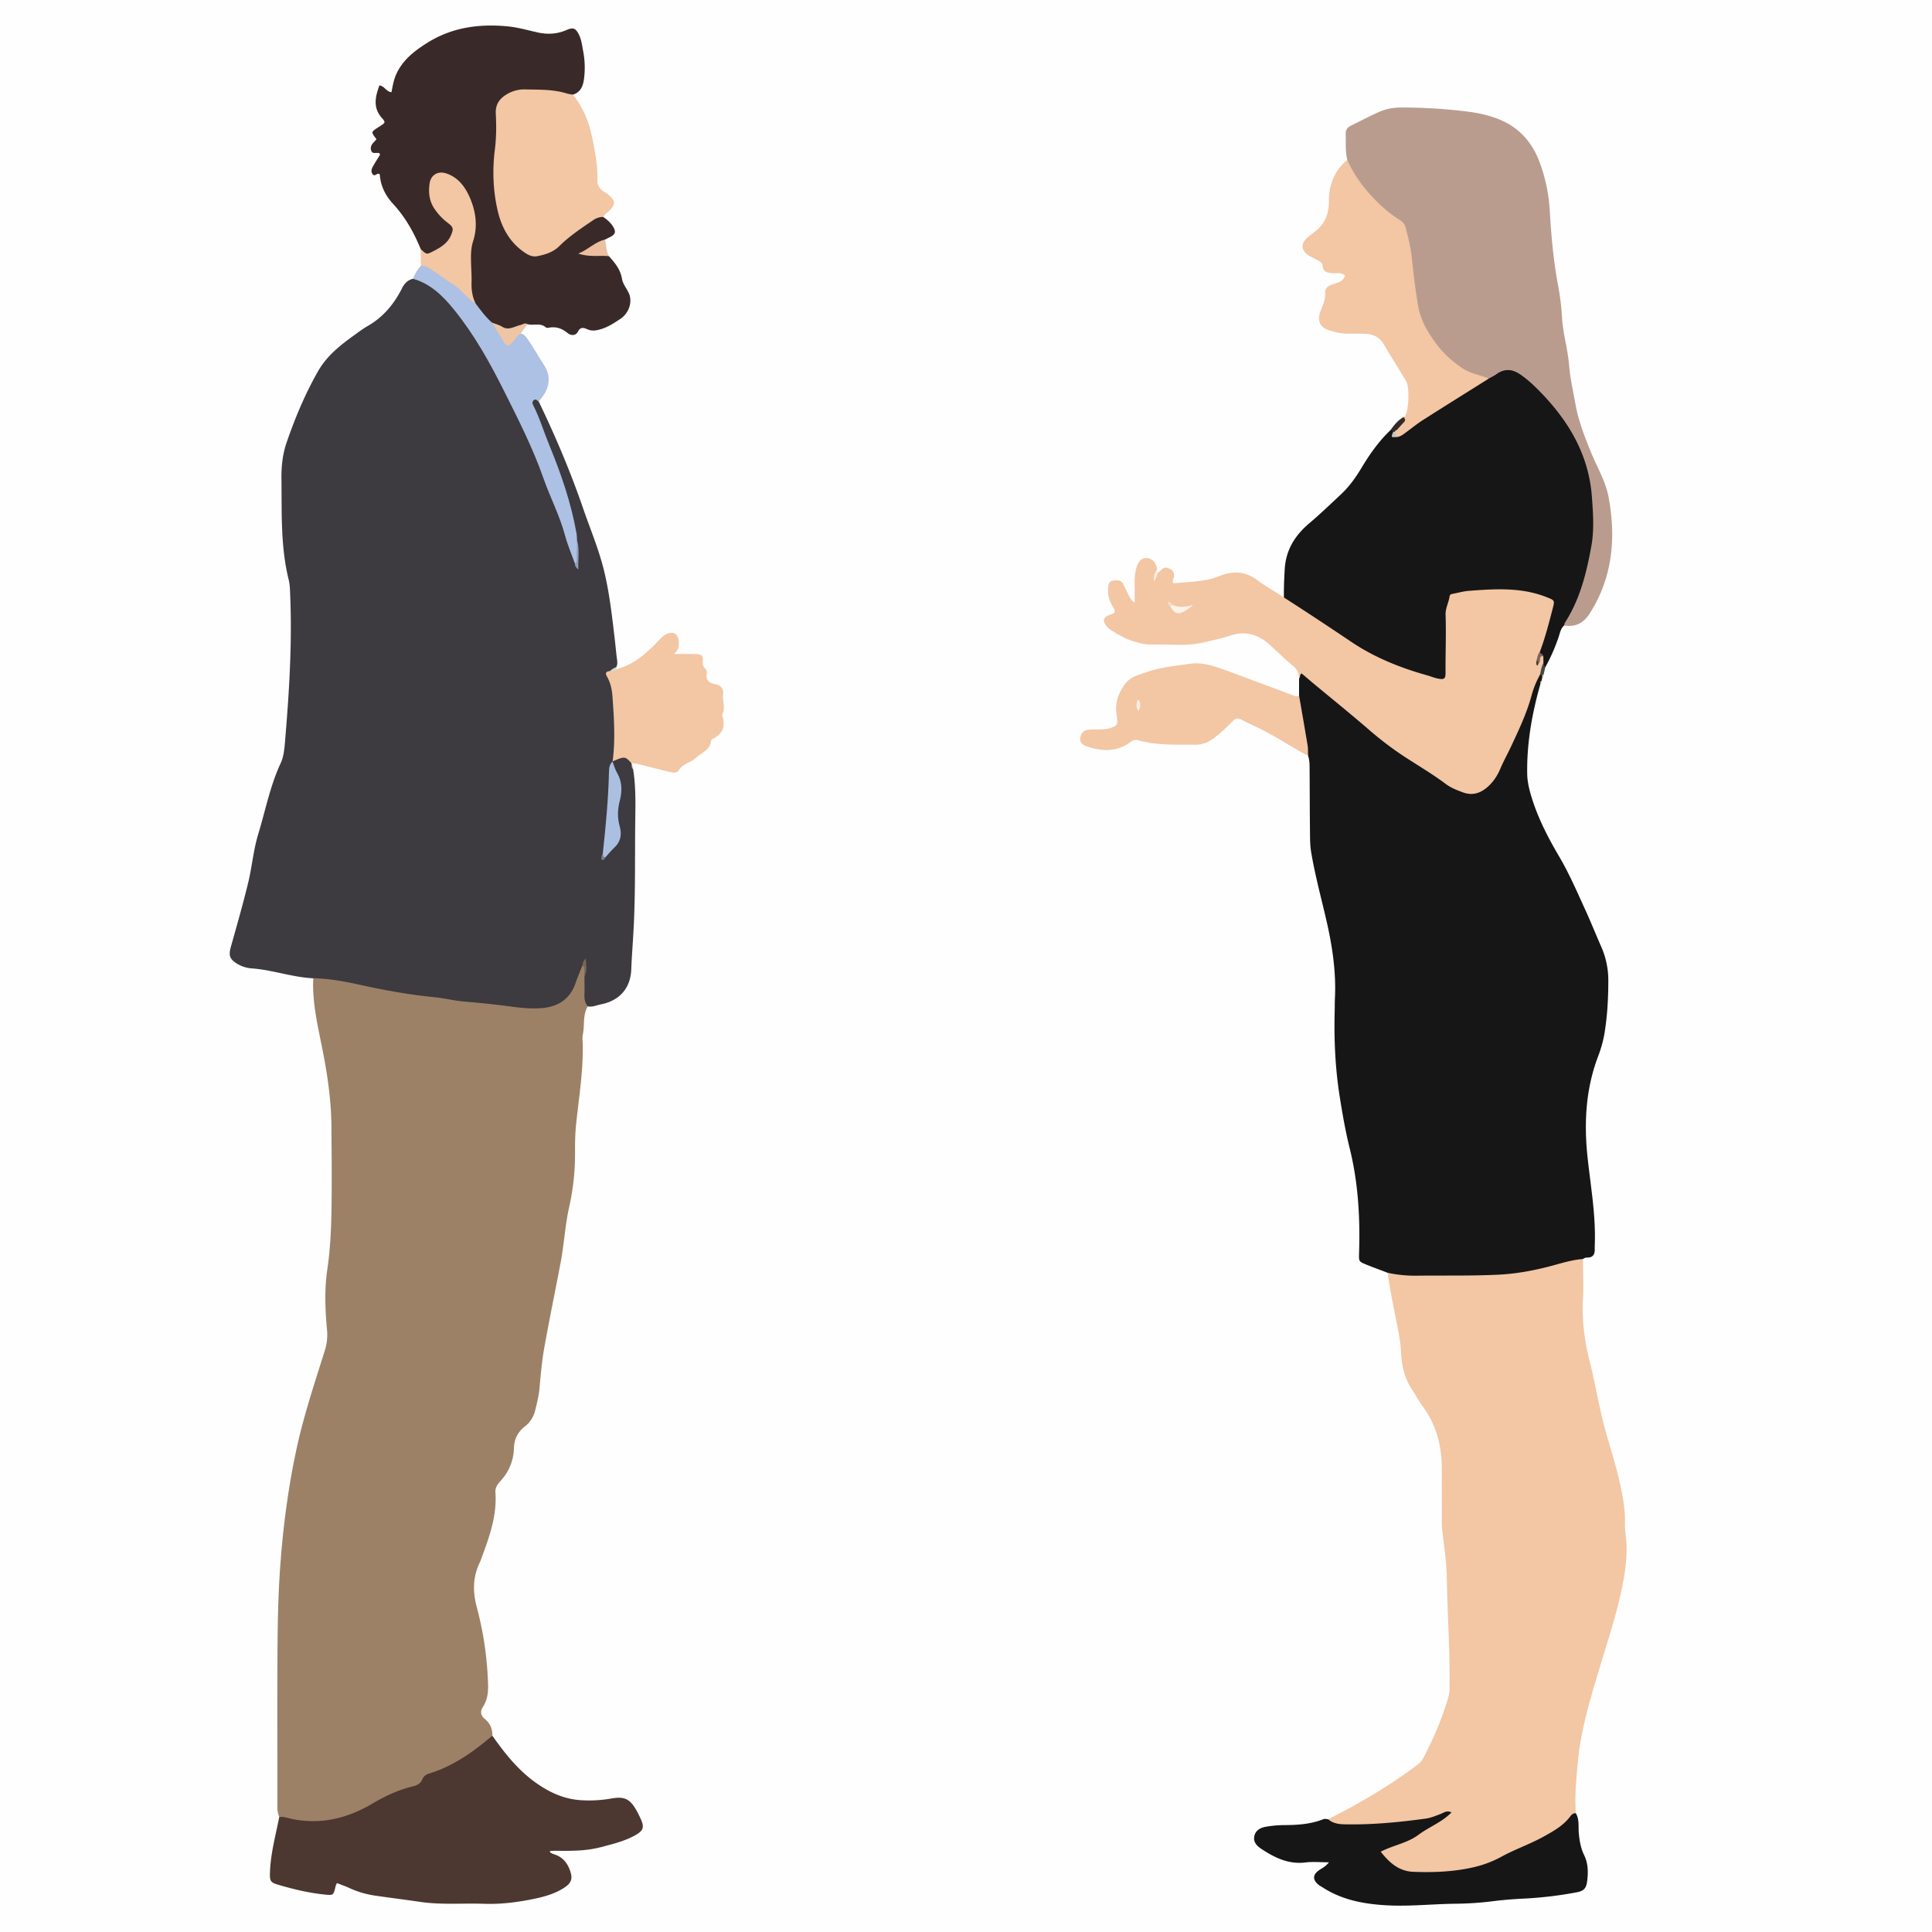 <?xml version='1.0' encoding='utf-8'?>
<svg xmlns="http://www.w3.org/2000/svg" viewBox="0 0 2792.45 2792.45"><rect x="0" y="0" width="2792.45" height="2792.45" fill="#333333" stroke="none"/><defs><style>.cls-1{fill:#fefefe;}.cls-2{fill:#3d3a40;}.cls-3{fill:#9c8166;}.cls-4{fill:#161616;}.cls-5{fill:#f3c6a4;}.cls-6{fill:#ba9c8f;}.cls-7{fill:#392a29;}.cls-8{fill:#4c3831;}.cls-9{fill:#acc1e3;}.cls-10{fill:#eec5a5;}.cls-11{fill:#ebbf9f;}.cls-12{fill:#312a28;}.cls-13{fill:#434847;}.cls-14{fill:#faede2;}.cls-15{fill:#cbdcd7;}.cls-16{fill:#abbfe1;}.cls-17{fill:#929eb9;}.cls-18{fill:#776758;}.cls-19{fill:#7a7d91;}.cls-20{fill:#7f6455;}.cls-21{fill:#c5c6c0;}.cls-22{fill:#fcf3eb;}.cls-23{fill:#f7dac4;}.cls-24{fill:#423c35;}.cls-25{fill:#fbefe5;}</style></defs><title>man woman talking</title><g id="Layer_2" data-name="Layer 2"><g id="Layer_1-2" data-name="Layer 1"><circle class="cls-1" cx="1396.23" cy="1396.23" r="1974.56"/><path class="cls-2" d="M915,1111.46c3.74,22.49,3.6,45.26,3.26,67.86-.83,54.42.42,108.88-2.47,163.27-1,19.46-2.63,38.89-3.36,58.39-1,27.51-17.15,45.5-44.19,50.76-6.15,1.19-12.1,4.21-18.67,2.77-6.65-2.39-8.32-7.92-8.61-14.1-.43-9.06-.8-18.14.65-27.15,2.47-8.38,2.59-17,3.53-23.8.69,1.41-1,4.63-1.07,7.88-15.17,55.29-38.63,69.92-95.61,63-51.17-6.26-102.41-12-153.56-18.4-18.86-2.36-37.48-6.53-56.1-10.34-23.95-4.91-47.78-10.35-72.12-13.09-4.87-.55-10.05-.62-13.9-4.52-30-1.43-58.5-12-88.39-14.28a47.49,47.49,0,0,1-21.88-6.86c-10.6-6.67-12.25-12-8.9-24,8.63-30.93,17.56-61.81,25.1-93,5.63-23.3,7.56-47.45,14.59-70.47,10.42-34.17,17.12-69.5,32.33-102.21,4.39-9.43,5.38-20.08,6.26-30.51,6-71,10.52-142,7.51-213.25-.3-7.26-.4-14.46-2.16-21.58-11.9-48.1-9.81-97.21-10.44-146.13-.22-17.84,1.7-35.43,7.49-52.25,12.25-35.58,26.8-70.25,45.47-103,12.4-21.76,31.56-37.15,51.56-51.5,6.63-4.75,13.14-9.78,20.2-13.8,22.52-12.82,38.11-31.87,49.57-54.53,3.54-7,8.09-11.83,15.72-13.61,7.48-4.43,12.93.71,18.62,4.12,33.38,20,55,50.6,74.7,82.93,43.79,71.81,78.58,147.88,109,226.23C811.38,748,822,780.17,833.12,812c-.76-10.49,1-20.93-2.1-31.07-6.76-47.47-22.84-92.19-40.2-136.51-7.27-18.55-14.34-37.18-21.93-55.6-1.57-3.82-2.83-8.13,1.29-11.15,3.62-2.65,6.8-1.75,8.49,2.71,24.18,50.22,45.92,101.4,64.06,154.17,10.14,29.52,22.36,58.23,29.93,88.75,8.12,32.72,11.78,65.93,15.74,99.2,1.23,10.35,2.11,20.75,3.46,31.08.49,3.71.74,7.18-1.12,10.54-1.49,3.92-5,6.27-7.26,9.6,1.83,17.94,6.33,35.41,7.49,53.45,1.21,18.62,1,37.17.62,55.76-.12,6.54-2.61,12.37-6.2,17.76-2.29,33.85-3,67.79-6.7,101.54-1,9-2.32,18-3.49,26.92a41.17,41.17,0,0,1-1.36,5.12c-.53,1.74-.8-.37-.31,1.23.72,2.32,1.14-.51,1.89-.53,14.61-14.41,20.54-30.87,15.13-51.47-2.49-9.5-.65-19.78,2.05-29.39a45.69,45.69,0,0,0-3.2-34c-3-6-5.45-12.4-4-19.46,11.87-12.66,21.35-11.72,27.32,2.7l.57,3C914,1108,913.9,1109.92,915,1111.46Z"/><path class="cls-3" d="M844.79,1411.41c0,8.95.24,17.91-.06,26.85-.2,6.07.94,11.51,4.83,16.25-7.64,12.72-4.28,27.38-7.19,40.94a32.59,32.59,0,0,0-.35,8.15c1.79,41.48-5.39,82.28-9.5,123.29-1.37,13.61-1.39,27.2-1.39,40.79a347.74,347.74,0,0,1-8.47,76.91c-6,26.62-7.31,53.89-12.39,80.59-7.88,41.39-16.44,82.65-23.81,124.13-3.4,19.15-4.94,38.66-6.79,58-1,10.93-3.75,21.43-6.34,32a40.73,40.73,0,0,1-14.68,22.42c-10.31,8.16-15.42,18.06-15.82,31.46a71.88,71.88,0,0,1-19.08,47c-4.26,4.73-8.21,9.56-7.69,16.74,2.53,35-9.7,66.88-21.47,98.81a11.64,11.64,0,0,1-.49,1.28c-10.66,21.27-11.2,42.55-5,65.82a488.15,488.15,0,0,1,16.36,112.78c.31,11.13-1.22,21.79-7.35,31.29-4.51,7-3.48,12.65,2.84,17.82,7.53,6.16,11,14.23,10.61,23.95-1.08,5.25-4.68,8.85-8.6,11.9-22.26,17.26-45.21,33.48-72,43-7.88,2.8-15,6.12-20.15,13-3.64,4.87-9,7.48-14.8,9.14-22.41,6.37-43.06,16.64-63.19,28.2-37.08,21.28-76.6,26.63-118.21,17.38-4-.89-8-1.92-11-4.93a40.87,40.87,0,0,1-2.73-15.89c.14-73-.27-146.08.17-219.12.23-38.08.74-76.23,3.11-114.22,3.88-62,11.53-123.53,24.75-184.36,10.42-47.93,26.05-94.28,40.62-140.95a75.38,75.38,0,0,0,3.08-30.55c-2.71-28.89-3.73-58,.52-86.85,6.31-42.83,6.19-85.88,6.32-129,.07-25.4-.26-50.81-.39-76.21-.17-35.94-5.1-71.31-11.86-106.54-6.9-36-16.19-71.69-14.41-108.84,22.67.6,44.88,4.56,66.92,9.44,35.7,7.89,71.55,14.47,108,18,14.71,1.44,29.19,5.24,44.09,6.43q34.37,2.76,68.58,7.36c13.51,1.82,27,3,40.53,2.16,24.81-1.48,43-12.4,51.22-37,1.72-5.14,3.83-10.15,5.81-15.2,1.32-3.37,2.72-6.7,4.08-10C849.93,1399.33,844.64,1405.84,844.79,1411.41Z"/><path class="cls-4" d="M2005.76,1839.67c-10.14-3.87-20.34-7.6-30.4-11.65-11.51-4.64-11.36-4.76-11-16.88,1.61-50.91-1.18-101.41-13.5-151.1-6.1-24.61-10.46-49.58-14.44-74.63-6.56-41.34-8.43-82.91-7.3-124.67.14-5.44,0-10.89.27-16.32,2.12-40.18-4-79.17-13.22-118.3-7.32-31.22-15.63-62.31-21-94-1.92-11.28-1.67-22.58-1.8-33.89-.31-29-.31-58-.53-87,0-6.33,0-12.71-2.23-18.81-7.67-28.56-15.46-57.1-13-87.16V980.75c.49-9.69,4.3-10.6,11.52-4.77,33.46,27,66.14,55,99.17,82.5,23.71,19.76,49.55,36.51,75.8,52.61,15,9.22,28.21,21.23,44.74,28.22,16.74,7.09,29.22,5.13,41.87-7.92a70.44,70.44,0,0,0,14-19.94c17.3-38.33,37.9-75.27,48.79-116.31,2-7.37,4.57-14.79,10.8-20a5.13,5.13,0,0,1,3.94-.53c1.81,1.63,1.71,3.52.74,5.53-.29,1.31-.57,2.63-.86,3.94-1.13,1.21-1,2.88-1.58,4.28-12.17,42.48-19.86,85.6-19.17,130,.15,9.62,2,18.7,4.59,28,9.16,32.61,24.39,62.38,41.43,91.31,14.52,24.67,25.84,50.87,37.69,76.82,8.09,17.71,15.36,35.79,23.17,53.62a119.53,119.53,0,0,1,10.34,48.8c0,25.9-1.33,51.65-5.62,77.24a173.16,173.16,0,0,1-9.13,32.65c-18.09,47.77-20.58,96.75-15.1,147.24,4.4,40.48,11.53,80.84,10.41,121.84-.08,3.17-.26,6.35-.17,9.52.23,7.51-2.42,12.29-10.78,12.26a9,9,0,0,0-6.28,2.19c-17.11,10.1-36.92,11.42-55.49,16.63-36,10.13-73.28,11.16-110.39,12-27.62.59-55.26.44-82.89,0C2027.49,1848.12,2015.41,1848.22,2005.76,1839.67Z"/><path class="cls-5" d="M2005.76,1839.67a188.85,188.85,0,0,0,41.7,4.16c39.37-.49,78.75.46,118.12-1.45,26.86-1.3,52.92-6.26,78.74-13.24,14.36-3.88,28.62-8.34,43.59-9.38.09,19.06,1.05,38.15.07,57.15-1.6,30.64,2,60.72,9.52,90.13,8.69,34.2,14,69.14,23.6,103.1,6.88,24.38,14.71,48.49,20.16,73.27,4.19,19,7.85,38.06,7.39,57.72-.31,12.66,2.52,25.14,2.42,37.91-.15,20.05-3.17,39.56-7.33,59.07-8.4,39.45-21.27,77.57-32.83,116.13-12.71,42.35-25.54,85-30,129.26-2.56,25.6-5,51.43-3.27,77.32-16.21,25.74-42.91,36.8-68.84,48.74-9.88,4.54-19.91,8.73-29.52,13.9-44.39,23.85-92.31,28.35-141.46,24.86-14.66-1-26.45-9.16-36.42-19.55-9-9.42-8.24-16.1,4-20.42,29-10.25,54.6-26.44,78.74-42.64-44.45,12.92-91.55,14.58-138.73,14.84-9.62,0-20.36-.05-25.76-11.08,44.59-22.49,87.54-47.67,127.62-77.57,3.67-2.74,7.16-5.68,9.32-9.78,15.19-28.95,28.21-58.8,37.11-90.35a46.08,46.08,0,0,0,1.4-12.11c.83-52.62-3-105.15-3.86-157.75-.39-22.32-3.54-45-6.38-67.41-1.25-9.85-.75-19.94-.81-29.93-.11-20-.19-40-.07-59.92.2-33.52-7.4-64.57-27.7-92-5.92-8-10.55-16.92-16-25.24-10.59-16.08-14.4-34.42-15.27-52.92-.91-19.2-5.38-37.56-9-56.18C2012.28,1878.84,2008.12,1859.41,2005.76,1839.67Z"/><path class="cls-4" d="M2260.85,904c-4.81,4.06-5.94,10.06-7.7,15.54a260.4,260.4,0,0,1-19.55,44.73c-3.7.52-4.22-2.32-5.1-4.79-.65-3.16-.59-6.43-1.39-9.58-1.45-3-3.49-5.81-3.62-9.34,3.64-19.17,11.15-37.25,15.74-56.18,2.56-10.61.06-16.56-10.19-19.64-13.48-4.06-27.06-8.19-41.2-8.07-23.06.19-46.21-2.06-69.18,1.89-19.59,3.37-25,9.46-25.29,30-.3,24.46,0,48.93-.1,73.4-.1,22.38-4.07,25.33-26.28,19.44-57.31-15.19-108.7-42.32-155.71-78-14.15-10.74-30.2-18.33-44.73-28.37-4.41-3.05-9.8-5.12-10.83-11.37-.19-13.6.38-27.17,1.17-40.77,1.6-27.74,14.55-48.75,35.26-66.32,15.89-13.48,31-28,46.19-42.2,11.67-10.91,20.87-23.73,29.11-37.45,12.13-20.2,25.6-39.52,42.93-55.79,2.17-1.17,3.23.23,4.21,1.81.86,2.65,1.16,5.9,5.36,5,21.8-12.73,41.2-29,62.94-41.74,23.26-13.69,45.19-29.59,69-42.52,27.38-16.94,33.69-17.86,58,2.92,58.78,50.17,94.14,112.33,96.11,191.71,1.17,47.19-8,91.85-25.79,135.07C2275.58,884.5,2270.51,895.76,2260.85,904Z"/><path class="cls-6" d="M2260.85,904c.3-1.31.27-2.83,1-3.89,21.8-33.83,31.26-72,38.25-110.86,4.27-23.76,2.54-47.89.73-71.77-4.51-59.24-32.46-107.32-72.83-149.2-9.43-9.79-19.13-19.16-30.44-26.94-12-8.23-23.22-8.91-35.05-.28-3.23,2.37-7,4-10.48,6-29,.73-49.59-15.94-67.86-35-27-28.23-40-62.43-42.41-101.89-1.42-23.75-4.68-47.76-11.06-71.07a38.67,38.67,0,0,0-15.87-22.62c-26.18-18.58-48.08-41.3-63.27-69.91-2.52-4.73-5.68-9.45-4.19-15.35-3.13-12.49-2-25.22-2.32-37.89-.16-5.85,2.58-9.29,7.51-11.69,13.85-6.77,27.46-14.1,41.58-20.25,10-4.34,20.73-6,31.85-6a774.5,774.5,0,0,1,93.64,5.69c17.41,2.19,34.83,5.81,51.15,13.15,27.3,12.28,44.75,33.46,54.81,61a239.56,239.56,0,0,1,14.35,68.85c2.15,36.57,5.37,73.13,12.21,109.27a363.8,363.8,0,0,1,5.56,45.83c1.36,23.17,8.32,45.42,10.19,68.48,1.57,19.43,6,38.45,9.43,57.6,4.3,23.79,13.19,46.07,22.17,68.28,8.81,21.8,21.41,42.15,25.65,65.7,9.76,54.09,6.59,106.55-20.5,155.81-2.18,4-4.61,7.81-7,11.66C2289.07,900.35,2277.18,906.9,2260.85,904Z"/><path class="cls-5" d="M2230.72,948.53l.08,10c-1.41,5.63.9,12.36-4.91,16.69a130,130,0,0,0-12.25,30.09c-7,25.9-18.58,50.09-29.9,74.29-5,10.65-10.76,20.93-15.36,31.8s-11.31,20.69-20.82,28.14c-10,7.84-20.95,10.25-33.16,5.71-8.52-3.17-17.09-6.41-24.37-11.86-20-15-41.53-27.51-62.33-41.19a491.91,491.91,0,0,1-50.67-38.86c-25.72-22.2-52.19-43.54-78.33-65.27-5.85-4.87-11.61-9.84-17.31-14.67-3.22,1.79-1.82,5.38-3.79,7.34-.18-7.42-2.44-13.23-8.74-18.33-11.58-9.38-22.11-20.06-33.17-30.09-16.17-14.66-34.23-21-56.11-14.07-13.75,4.36-27.88,7.6-42,10.73-23.27,5.18-46.95,1.92-70.44,2.71a79.87,79.87,0,0,1-20.14-2.33c-14.87-3.31-28-10.1-40.59-18.33a26.76,26.76,0,0,1-5.36-4.11c-8.6-9.51-7.28-15.11,4.93-18.9,5.4-1.67,6.58-3.89,3.76-8.65-5.4-9.11-9.22-18.62-8.06-29.6.5-4.75.9-9.47,6.59-10.38s12-1.83,15.36,5.09c2.38,4.89,4.69,9.82,7.21,14.63,2,3.82,3.24,8.29,9.16,11.84,0-10.89.1-20.17,0-29.46a71.08,71.08,0,0,1,2.69-21.46c2.68-9,8-13.95,14.67-13.41q12.33,1,15.17,15.9c-1.62,5.27-2.3,10.84-4.74,15.89,1.62-3.29,2-7.23,5-9.77,2-1.78,4.16-3.47,6.08-5.37,3.92-3.88,7.93-3.26,12.35-.84,4.6,2.51,6.39,6.08,5.53,11.2-.5,3-3.13,5.71-.71,9.43,16.67-1.55,33.67-2.05,50.41-5.39,6.7-1.33,12.9-4,19.26-6.3,17.72-6.44,35-5,50.28,6.27,12.76,9.44,26.54,17.17,39.69,25.93,32.83,21,65.29,42.53,97.64,64.27,33.14,22.27,70.33,37.33,109,48.13,5.23,1.46,10.29,3.66,15.6,4.72,9.59,1.92,11.48.71,11.42-8.88-.19-27.69,1-55.4.07-83.05-.32-9.91,4.54-17.78,5.78-26.85.45-3.33,3.77-3.46,6.4-4,7.12-1.38,14.19-3.39,21.37-3.93,38.06-2.87,76.14-5.39,112.8,9.26,11.51,4.6,11.54,4.46,8.38,16.69-5.46,21-10.87,42.11-18.58,62.49-.83,3.93-1.5,7.89-2.53,11.78.06,1.65-1.12,3.06-.85,4.74a13.45,13.45,0,0,1,.62-2.44C2224.85,953.19,2221.82,944.92,2230.72,948.53Z"/><path class="cls-7" d="M880.09,370.2c8.6,9.56,16.64,19.11,18.9,32.73,1.11,6.73,5.82,12.92,9.15,19.22,7.07,13.39,1,30.68-11.89,39.06-8.62,5.63-16.85,11.17-26.82,14.28-7.11,2.21-13.57,3.57-20.71.34-5-2.24-9.75-3.67-13.39,3.53-2.78,5.51-9.51,6.47-15.09,1.9-8.26-6.77-16.87-9.57-27.24-7.57-1.26.24-3.12.31-3.92-.41-8-7.18-17.92-2.39-26.66-4.69-17.34,8.91-34.68,12.79-52-.07-12.08-7.34-18.63-19.48-26.55-30.46-4.87-9-6.59-18.69-6.43-28.87.38-24.43-.09-48.68,4.72-73.08,5.38-27.28-3.19-52-22.77-72.38a33.35,33.35,0,0,0-13.74-8.52c-11-3.7-18.83,1-20.49,12.72-2.66,18.61,3.93,33.83,17.74,46.15,17.93,16,17.11,31-2.73,44.92-5.19,3.63-10.58,7.12-16.72,9-7.63,2.31-13.51.88-15.37-8-9.88-24.06-22.38-46.42-40.25-65.69-11-11.88-17.89-26.13-18.9-42.29-3.8-3.2-6.82,3.91-10,.18s-2.06-7.8,0-11.46c3.29-5.9,7-11.57,10.47-17.28-.49-.8-.73-1.83-1.3-2.06-3.86-1.53-9.8,2.17-11.69-4-1.63-5.38,1.33-9.57,5.13-13.18a36.82,36.82,0,0,0,2.63-3.1c-8-10.2-8-10.21,2-16.79,1.13-.75,2.31-1.43,3.45-2.18,7.39-4.87,7.89-5.31,2.15-11.88-13.16-15-9.25-30.58-3.39-46.83,7.66,1,9.85,9.22,17.45,9.84,1.6-8.27,2.9-16.62,6.22-24.46,9.17-21.6,26.57-35,45.66-47C653.53,39.36,693,34.14,734.06,38.14c14.78,1.44,29.29,5.75,43.89,8.9,14.16,3.05,27.75,2.12,41.2-3.77,9.66-4.23,13.27-2.29,17.94,7.51,3.56,7.48,4.29,15.67,5.89,23.66a124.94,124.94,0,0,1,1.31,37.94c-1.11,10.41-4.11,20.74-16.21,24.4-3.07,2.69-6.86,2.83-10.28,1.7-16.68-5.49-34.16-3.53-51.2-5.62a47.28,47.28,0,0,0-36.85,10.75c-5.85,4.88-9.78,10.82-9.41,18.71,1.56,33.1-4.44,66-2.74,99.07,1.24,24,3.38,48,15.93,69.5.69,1.18,1.28,2.41,2,3.59,21.06,37,46.49,40.89,77.54,11.92,13.34-12.45,28.57-22.28,44-31.85,4.53-2.82,9.6-5.78,14.89-1,5.2,3.69,10.11,7.74,13.6,13.13,5.44,8.4,4.15,12.29-5.08,16.62-2,.95-4,2-6,3-9.64,9.67-22.28,14.7-31.65,20C853.9,367.86,867.24,364.57,880.09,370.2Z"/><path class="cls-8" d="M403.57,2626.42c6.52-1.18,12.6,1.47,18.71,2.7,41.73,8.43,79.72-.87,115.82-22.2,18.32-10.83,37.6-19.92,58.57-24.93,5.71-1.36,11.18-4,13.7-10.14,1.84-4.5,5.26-7.06,9.93-8.48,35-10.67,63.92-31.36,91.28-54.71,17.27,24.52,35.75,48,60.1,66,20.72,15.32,43.39,26.15,69.66,27.38a185.17,185.17,0,0,0,42-2.49c19.83-3.59,27.7.82,37.46,18.72,1.74,3.18,3.31,6.45,4.85,9.74,6.17,13.14,4.62,18-8.42,25.12-15.29,8.3-32.09,12.33-48.74,16.69-21.78,5.72-44,5.52-66.29,5.23-2.26,0-4.52.17-6.78.33-.2,0-.35.6-.75,1.32,2.85,2.82,6.89,3.45,10.39,5,10.85,4.86,16.56,14,19.73,24.72,3,10,.1,15.81-9,21.84-14.72,9.7-31.49,13.87-48.4,17.18-22.29,4.37-44.77,7.06-67.62,6.25-30.81-1.09-61.74,1.77-92.47-2.77-21.08-3.12-42.24-5.7-63.33-8.8a137.69,137.69,0,0,1-39.06-11.25c-5.7-2.68-11.72-4.69-17.85-7.1a22.14,22.14,0,0,0-1.87,3.93c-3.23,14.3-3.17,14-17.79,12.41-21.74-2.32-42.83-7.45-63.75-13.48-13.1-3.78-13.94-5.43-13.41-19.21C391.24,2678.49,398.44,2652.64,403.57,2626.42Z"/><path class="cls-5" d="M1947.33,231.16c10.78,24.36,26.84,44.92,45.89,63.24A184.27,184.27,0,0,0,2023,317.85c4.14,2.6,7.12,5.62,8.37,10.13,4.2,15.19,7.83,30.44,9.42,46.26,2.29,22.82,5.15,45.63,9,68.25,3.45,20.45,14,38,26.2,54.47,10.29,13.94,23,25.23,37.33,35,11.89,8.08,25.84,10.09,38.75,15.11-31.74,19.93-63.56,39.75-95.17,59.89-8.37,5.32-16.1,11.64-24.11,17.52-4.35,3.2-8.48,6.8-14.24,7.24-2-1.2-4-2.41-3.92-5.24a15.62,15.62,0,0,1,.77-3.43,13.62,13.62,0,0,1,2.44-4.72c4.27-4.79,9.52-8.88,11-15.6.74-.53,1.74-.89,2.17-1.6,5.28-8.75,6.6-41.42,1.41-50.2-10.59-17.9-21.89-35.39-32.47-53.31-6.45-10.91-16-15.09-28.05-15.18-8.17-.06-16.34-.28-24.52-.23-8.72.06-17-2-25.3-4.46-15.37-4.5-18.54-15.08-13.19-28.57,3.39-8.54,6.94-16.55,6.46-26-.35-7.11,4.48-10.1,10.67-12.13,7.08-2.33,15.19-3.66,17.93-12.51-4.94-5.27-11.22-3.2-16.89-3.59-7.58-.53-14.65-1-15.44-11.16-.3-3.86-3.94-5.87-7.2-7.62-4.4-2.36-9.05-4.34-13.16-7.13-11-7.46-11.46-16.85-1.46-25.73,3.72-3.3,7.79-6.21,11.72-9.26,14-10.9,19.22-25.58,19.22-42.92C1920.69,267.32,1928.47,246.72,1947.33,231.16Z"/><path class="cls-4" d="M1919.69,2629.47c6.91,6.1,15.41,7.18,24.08,7.35,39.08.8,77.86-2.94,116.52-8.21,7.66-1,14.78-4.11,22-6.81,4.4-1.65,8.61-5.59,15.65-2.2-14.12,14.46-32.71,21.08-47.9,32.47-15.75,11.81-35.78,14.75-54.38,24.28,12.54,16.21,26.63,28.33,47.16,29.12,27.66,1.07,55.28.07,82.56-5.63a160,160,0,0,0,44.58-16.1c19.89-10.95,41.39-18.23,61.24-29.24,14.43-8,28.5-15.85,38.56-29.32,2-2.67,4.34-4.59,7.91-4.36,5.4,9.1,3.37,19.43,4.31,29.15,1.05,11,2.85,21.5,7.69,31.41,5.82,11.91,6,24.5,4.38,37.23-1.29,10.44-4.45,14.39-15,16.45a567.25,567.25,0,0,1-79.49,9.26c-14,.73-28,1.88-41.95,3.65a469.71,469.71,0,0,1-54.22,3.63c-33.91.37-67.81,4.29-101.7,2.12-31.81-2-62.86-8-90.31-25.93a63.69,63.69,0,0,1-5.71-3.66c-8.64-7.08-8.4-14.53.73-20.92,4.3-3,9.37-5,14.37-11.51-12.67,0-23.42-1.08-33.88.22-24.19,3-44.08-6.64-63.29-19.26-6.8-4.47-12.49-10-10.64-18.75,1.81-8.6,9-12.32,16.93-13.63a159.48,159.48,0,0,1,25.7-2.34c19.59-.07,38.9-1.23,57.38-8.63C1914.89,2628.54,1917.44,2629.38,1919.69,2629.47Z"/><path class="cls-5" d="M871.87,313.54a25.53,25.53,0,0,0-14,4.33c-17.23,11.76-34.7,23.16-49.62,38-8.74,8.67-20.07,12.1-31.72,14.41-6,1.19-11.38-.82-16.64-4.22-22.36-14.46-34.56-36.13-40.39-60.85-6.89-29.26-8-59.28-4.22-89.28,2.17-17.18,2.21-34.47,1.33-51.64-.78-15.3,7.19-23.58,19.13-29.82a48.35,48.35,0,0,1,23.71-5.22c19.91.52,40-.27,59.37,5.76a84.77,84.77,0,0,0,9.32,1.81c14.67,18.35,23.13,39.24,27.82,62.27,4.14,20.36,8.12,40.6,7.5,61.46-.21,7.13,3,12,8.58,15.81.74.5,1.57.9,2.3,1.41,17.21,12,17.33,18.43.72,31.59C873.69,310.37,872.91,312.12,871.87,313.54Z"/><path class="cls-5" d="M1877.6,1005.21c4.17,24.08,8.44,48.15,12.41,72.26.8,4.87.44,9.93.61,14.9-26.08-13.6-50.27-30.61-77.15-42.79-6.6-3-13.17-6.09-19.53-9.56-4.82-2.63-8.34-1.66-12,2.09-8.6,8.69-17.34,17.22-27.15,24.62-8.24,6.22-17,9.8-27.54,9.69-27.58-.28-55.31,1.28-82.23-6.51-4.72-1.37-7.52,0-11,2.58-19.78,14.82-41.35,13.6-63.32,6.32-7.54-2.5-10.36-7-9.23-13,1.23-6.57,5.46-10.42,12-11.14,4.93-.55,10-.21,14.94-.33,4.52-.11,9,0,13.48-1.22,13.47-3.78,14.3-5.11,12.09-18.82-2.53-15.74.76-28.94,10.21-43.14,8.84-13.28,20.22-15.14,32.75-19.6,20.32-7.23,41.45-9,62.35-12.07,21.82-3.26,41.82,5.53,61.76,12.79,28.84,10.52,57.49,21.58,86.31,32.17C1870.43,1005.61,1874,1007.84,1877.6,1005.21Z"/><path class="cls-5" d="M885.49,1100.58c4.06-31.54,2-63.06-.31-94.57-.72-10-2.93-19.63-8-28.4-3.2-5.49-.36-7.29,4.7-7.76,2.79-1.54,6-1.46,9-2.51,24.65-6.51,43-22.51,60-40.34,3.46-3.64,6.67-7.47,11.1-9.82,11-5.82,18.71-1.28,19.12,11,.18,5.46.24,10.9-7,17.14,13,0,22.4-.28,31.71.08,8.57.34,10.44,2.06,9.88,10.75-.26,4.13.54,6.9,3.11,9.69,1.91,2.07,3.24,4.71,2.74,7.45-2,10.92,4.51,14.22,13.45,15.93,7.56,1.44,11.23,7.77,10.27,14-1.47,9.45,3.58,18.88-.88,28.1-1.24,2.57.35,5.26.84,7.91,2.32,12.67-1.18,20.3-12.19,27.23-1.89,1.19-4.93,1.79-5.16,4-1.39,13.92-14.7,17.74-22.71,25.45-6.94,6.66-18.57,7.66-24.28,17.84-2.15,3.83-8.8,3.21-14,1.81-14-3.75-28.08-6.88-42-10.62a39,39,0,0,0-12-1.62c-9.36-10.36-9.71-10.4-27.39-2.86Z"/><path class="cls-9" d="M687.38,438.62c7.3,9.65,14.35,19.51,23.57,27.52,7.25,6.2,12.5,13.95,17.13,22.17,3.91,6.94,8,7.43,13.24,1,2.81-3.42,4.51-9.46,11.19-7.27,5,.67,7.52,4.4,10.13,8.13,8.76,12.48,16,25.9,24.36,38.67,9.68,14.84,7.26,32.09-4.2,46.26-1.41,1.74-2.75,3.54-4.12,5.31-2.25-1-3.75-4.57-6.92-2.2-2.54,1.9-2.64,4.38-1.22,7.15C780,603.9,785.92,623.86,793.8,643c17,41.34,31.59,83.38,39.4,127.54.62,3.53.58,7.18.85,10.78,1.88,9.72.57,19.52.82,29.28.06,2.55-1,4.23-3.93,3.94-4.86-13.64-10.66-27-14.38-41C808.92,745,795.08,718.81,785.37,691c-15.14-43.32-36-84.21-56.43-125.08-20.67-41.32-43.26-82-72.43-118-15.74-19.43-33.88-37.9-59.72-45,2.84-6.86,6.39-13.29,11.53-18.73,6.74-5,12.32-.23,17.2,3C648.1,401.92,671.42,415.88,687.38,438.62Z"/><path class="cls-5" d="M687.38,438.62c-12.25-7-19.87-19.47-31.74-27.05-11.36-7.25-22.17-15.36-33.41-22.83-4.11-2.73-8.65-5-13.92-4.52q-.1-12.15-.23-24.28c8.48,8.12,8.51,8.17,18.35,3.08,10.58-5.47,20.68-11.43,25.54-23.28,3.7-9,3.43-11.33-4.29-17.27a85,85,0,0,1-20.34-21.63c-7.13-11.12-8.11-22.95-6.46-35.3,1.73-13,12.37-19.07,24.86-14.65,17.2,6.07,27,19.88,33.65,35.43,8.5,20,11.29,41,4.4,62.38-3.26,10.13-3.2,20.54-2.94,31,.24,9.52,1,19.06.7,28.56C681.22,418.91,682.73,429,687.38,438.62Z"/><path class="cls-10" d="M752.51,482.06c-7.52,4.39-10,14-18.33,17.7-3.86-.87-5.24-4.36-7.09-7.37L711,466.14c4.84,2.17,10,3.08,14.74,6.11,9.2,6,18-.61,26.84-2.61,3.37-.76,6.23-3.65,9.9-1.05Z"/><path class="cls-11" d="M880.09,370.2c-13.76-1.21-27.8,1.76-44.37-3.62,15-6,24.44-17.19,38.64-20.26C876.53,354.22,875.91,362.78,880.09,370.2Z"/><path class="cls-12" d="M2028.81,602.71c1.44,2.21,3.29,4.34.81,7-3.6,3.92-7.14,7.89-10.71,11.84a8.5,8.5,0,0,0-2.81,2.35v0a1.46,1.46,0,0,1-2.47.42l-3.24-3.31C2015.31,613.72,2021,607.18,2028.81,602.71Z"/><path class="cls-13" d="M2225.89,975.24c1.32-5.66,1.79-11.57,4.91-16.69.85,1.94.69,4.37,2.8,5.68q-1.38,5.81-2.75,11.62l-1.75-.19Z"/><path class="cls-14" d="M1672.83,828.66c-.33,4-2.31,7.36-4.73,12-1.43-7.67,1.18-13,4.45-18.09Q1672.69,825.6,1672.83,828.66Z"/><path class="cls-15" d="M890.8,967.34c-2.35,3.12-5.76,2.45-9,2.51,2.45-2.71,5.64-4.26,8.9-5.69C890.76,965.22,890.78,966.28,890.8,967.34Z"/><path class="cls-5" d="M2229.1,975.66c.58.09,1.17.14,1.75.18.55,1.95.09,3.44-1.88,4.26C2229,978.61,2229.06,977.14,2229.1,975.66Z"/><path class="cls-5" d="M2226.53,988.31a3.26,3.26,0,0,1,1.58-4.29C2228.92,986,2228.58,987.45,2226.53,988.31Z"/><path class="cls-5" d="M915,1111.46a4.73,4.73,0,0,1-1.71-5.13C915.24,1107.58,915.66,1109.33,915,1111.46Z"/><path class="cls-16" d="M871.24,1233.84c4.34-39.86,8.12-79.76,9-119.88.12-5.08,1.29-9.77,5.2-13.38l-.17-.07c2.13,5.46,3.59,11.32,6.52,16.32,7.67,13.06,7.66,26.64,4,40.64-3.26,12.48-3.58,24.73,0,37.38,3.11,11,1.51,21.43-7.49,29.91-4.91,4.63-9.21,9.92-13.78,14.91C869.46,1240,870.52,1236.84,871.24,1233.84Z"/><path class="cls-17" d="M830.94,814.57c3.9-2.92,2.46-7.14,2.59-10.93.27-7.42.36-14.86.52-22.29,4.26,13.6,1.09,27.53,1.88,41.57C832.65,820.92,830.93,818.27,830.94,814.57Z"/><path class="cls-18" d="M844.79,1411.41c-1.44-5.35,2-11.55-2.79-16.33-.1-3.28,1.08-6.06,4.72-9.92C847.06,1395,849.1,1403.25,844.79,1411.41Z"/><path class="cls-19" d="M871.24,1233.84c.86,2.09.59,4.83,3.35,5.83-.83,2.06-2.1,4.06-4.49,3.2-.76-.27-1.05-3-.84-4.54S870.54,1235.33,871.24,1233.84Z"/><path class="cls-20" d="M2230.72,948.53c-2.07,0-4.3-.32-4.67,2.72-.34,2.88-.08,6-2.54,8.19-2.6-1-1.23-3.82-2.46-5.45,1.15-4,1.23-8.38,4.53-11.52C2226.35,945.29,2230.7,945.07,2230.72,948.53Z"/><path class="cls-21" d="M2013.62,624.37l2.47-.42c.79,2.58,1.59,5.17,2.39,7.75C2010.43,632.31,2010.34,632.18,2013.62,624.37Z"/><path class="cls-22" d="M1694.62,874.3c9.9,4.34,20,2.59,30.18.33-20,14.92-23.92,15.84-33.14,2.66C1690.84,874.51,1692.06,873.74,1694.62,874.3Z"/><path class="cls-23" d="M1694.62,874.3c-1,1-2,2-3,3a13.62,13.62,0,0,1-2.49-2.81c-.66-1.39-2.31-3.32-.18-4.44,1.64-.86,3.1.82,4.22,2.13A19.15,19.15,0,0,1,1694.62,874.3Z"/><path class="cls-24" d="M2221.05,954c1.83,1.36,1.83,3.55,2.46,5.45-.62,1.38-1.17,4.33-2.8,1C2219.88,958.75,2220.87,956.17,2221.05,954Z"/><path class="cls-21" d="M2016.1,623.93a3,3,0,0,1,2.81-2.35Z"/><path class="cls-25" d="M1645.6,1028.19c-3.93-5.25-3.58-10.59-.79-17.53C1650.09,1017.07,1648.19,1022.64,1645.6,1028.19Z"/></g></g></svg>